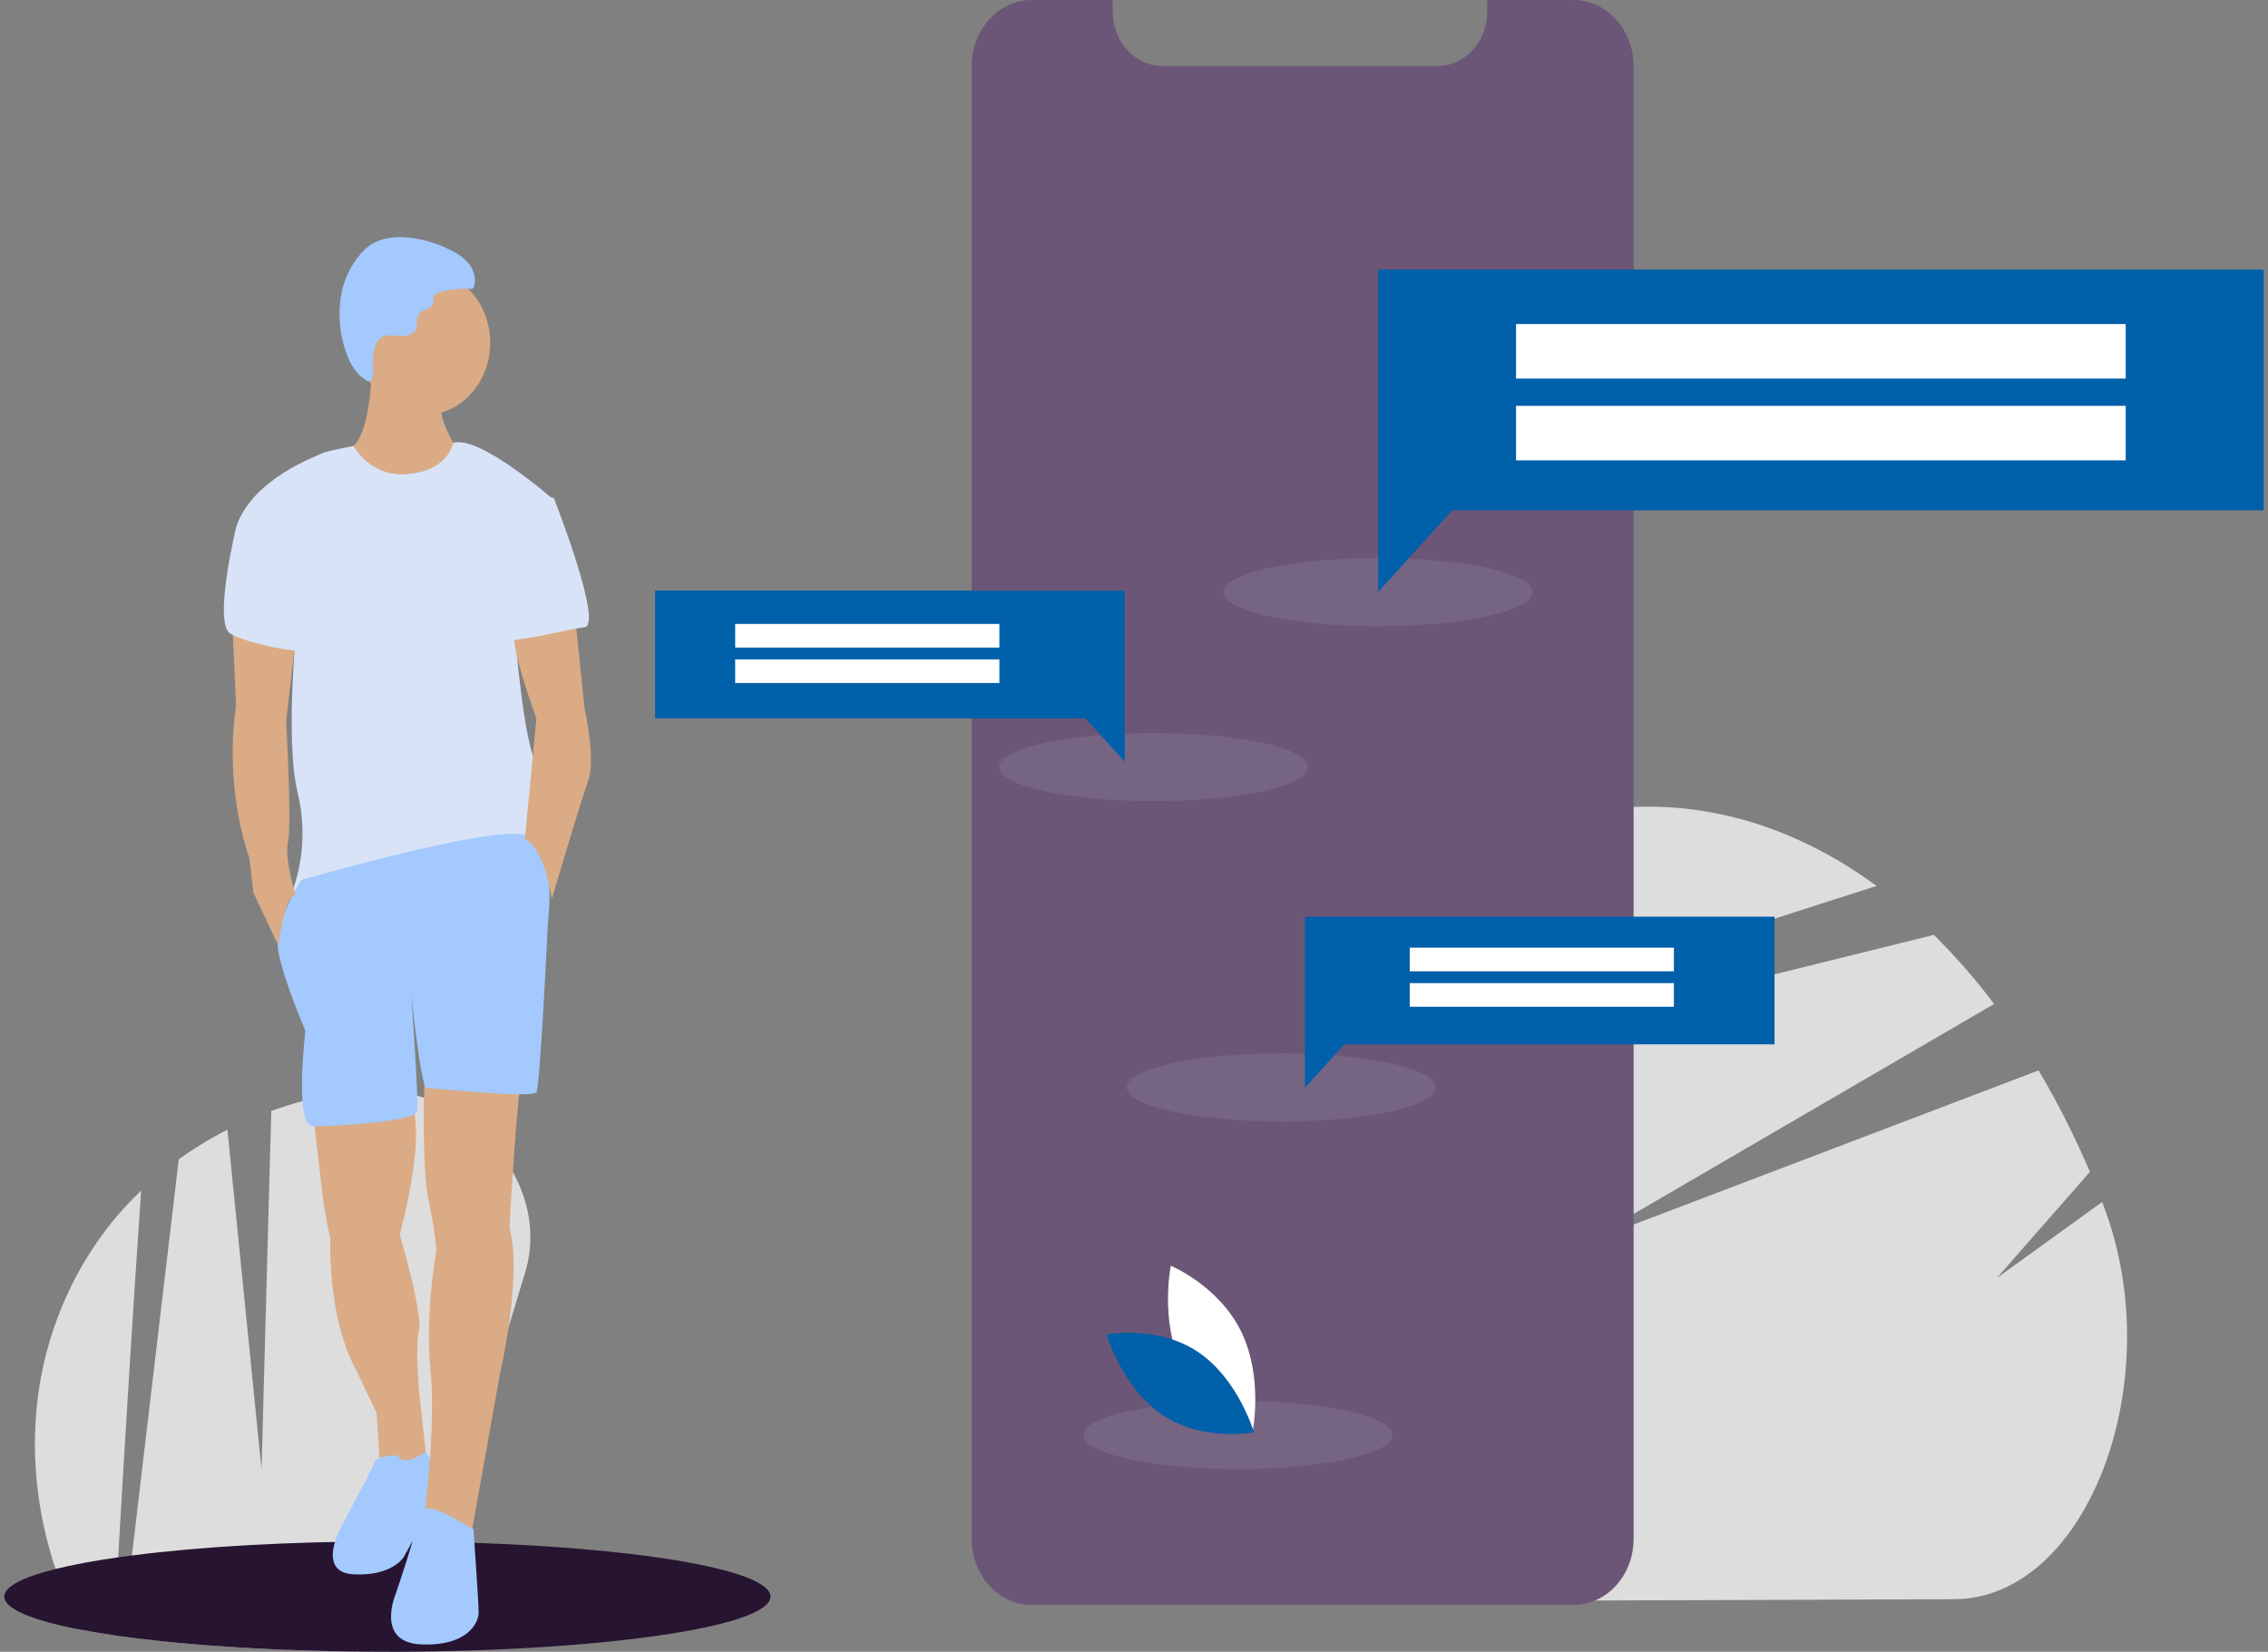 <svg width="265" height="193" viewBox="0 0 265 193" fill="none" xmlns="http://www.w3.org/2000/svg">
<rect x="0" y="0" width="265" height="193" fill="#808080" stroke="none"/>
<g clip-path="url(#clip0_4_4692)">
<path d="M228.333 186.856L173.171 187.057C158.537 182.207 146.547 165.36 146.471 140.103C146.456 136.298 146.717 132.498 147.25 128.738L191.681 117.728L225.956 109.235C228.482 111.73 230.835 114.429 232.997 117.31L200.222 136.399L184.76 145.405L202.134 138.793L238.195 125.071C240.444 128.863 242.447 132.826 244.191 136.929L233.311 149.332L245.619 140.444C245.672 140.58 245.724 140.717 245.776 140.853C253.577 161.28 243.898 186.799 228.333 186.856Z" fill="#DEDDDD"/>
<path d="M219.268 103.519C210.926 106.161 200.67 109.5 190.126 112.97C174.88 117.989 159.031 123.286 147.492 127.158L147.5 127.112C147.926 124.395 148.929 121.828 150.426 119.62C158.973 107.362 169.857 98.799 181.97 95.619H181.971C185.378 94.722 188.866 94.263 192.368 94.251C202.005 94.215 211.134 97.549 219.268 103.519Z" fill="#DEDDDD"/>
<path d="M61.362 148.668L51.825 180.174L49.483 187.914C48.356 189.793 47.012 191.503 45.486 193H45.262C33.246 193 22.335 192.318 14.294 191.211L15.414 181.748L17.815 161.451L20.886 135.459C22.701 134.154 24.602 132.999 26.573 132.005L29.28 158.964L30.558 171.682L30.929 158.064L31.696 129.799C34.117 128.936 36.593 128.272 39.104 127.814L43.125 137.927L41.224 127.474C41.306 127.463 41.388 127.45 41.469 127.44C53.678 125.818 64.712 137.593 61.362 148.668Z" fill="#DEDDDD"/>
<path d="M16.492 139.117C16.039 145.554 15.531 153.483 15.026 161.645C14.602 168.507 14.184 175.531 13.806 181.965C13.618 185.175 13.44 188.238 13.279 191.062C11.912 190.863 10.634 190.648 9.457 190.425C8.296 188.151 7.304 185.778 6.49 183.327C4.42 177.097 3.629 170.564 4.324 164.111V164.109C4.604 161.507 5.125 158.943 5.879 156.458C7.935 149.729 11.602 143.737 16.492 139.117Z" fill="#DEDDDD"/>
<path d="M90.024 186.552C90.024 190.104 70.103 192.981 45.486 193H45.262C33.246 193 22.335 192.318 14.294 191.211C13.95 191.16 13.611 191.113 13.279 191.062C11.912 190.863 10.634 190.648 9.457 190.425C3.833 189.345 0.5 188.004 0.5 186.552C0.5 185.376 2.68 184.277 6.49 183.327C8.502 182.825 10.966 182.369 13.806 181.965C14.328 181.888 14.864 181.816 15.414 181.748C23.334 180.726 33.795 180.104 45.262 180.104C47.491 180.104 49.683 180.128 51.825 180.174C73.433 180.63 90.024 183.311 90.024 186.552Z" fill="#261430"/>
<path d="M36.581 130.107L37.706 139.783C37.706 139.783 38.156 143.009 38.606 144.745C38.606 144.745 38.156 153.926 41.755 160.376L44.004 165.091L44.454 172.038L50.078 172.782L48.953 162.361C48.953 162.361 48.503 157.399 48.953 155.414C49.403 153.429 46.704 144.249 46.704 144.249C46.704 144.249 50.303 131.347 47.603 128.122C44.904 124.896 36.581 130.107 36.581 130.107Z" fill="#DAAB85"/>
<path d="M46.479 170.053C46.479 170.053 44.004 170.053 43.779 170.797C43.554 171.542 39.955 178.241 39.955 178.241C39.955 178.241 36.806 183.699 41.305 183.947C45.804 184.195 47.153 181.962 47.153 181.962C47.153 181.962 51.202 174.767 51.427 173.527C51.652 172.286 49.737 169.627 49.737 169.627C49.737 169.627 47.154 171.542 46.479 170.053Z" fill="#A3C9FF"/>
<path d="M49.628 48.478C53.852 48.478 57.276 44.701 57.276 40.042C57.276 35.383 53.852 31.606 49.628 31.606C45.404 31.606 41.98 35.383 41.98 40.042C41.98 44.701 45.404 48.478 49.628 48.478Z" fill="#DAAB85"/>
<path d="M43.442 42.647C43.442 42.647 43.442 51.827 40.518 52.572C37.593 53.316 44.567 61.752 48.391 60.759C52.215 59.767 53.789 53.068 53.789 53.068C53.789 53.068 50.415 48.354 51.765 45.872C53.114 43.391 43.442 42.647 43.442 42.647Z" fill="#DAAB85"/>
<path d="M46.703 55.425C45.63 55.388 44.58 55.068 43.641 54.492C42.702 53.916 41.902 53.1 41.307 52.114C41.307 52.114 38.156 52.696 37.706 52.944C37.256 53.192 29.383 55.921 27.584 61.627L34.782 71.8C34.782 71.8 33.207 86.191 34.782 92.642C35.719 96.505 35.482 100.602 34.107 104.303C34.107 104.303 33.432 104.551 34.557 105.047C35.681 105.544 61.55 99.837 61.999 98.348C62.449 96.86 61.55 96.86 62.224 96.115C62.899 95.371 64.699 90.905 62.899 89.416C61.1 87.927 59.975 71.552 59.975 71.552L64.699 58.402C64.699 58.402 56.065 50.792 52.959 51.743C52.959 51.743 52.327 55.425 46.703 55.425Z" fill="#D8E3F8"/>
<path d="M49.628 125.144C49.628 125.144 49.178 136.061 50.078 140.279C50.977 144.497 50.977 146.234 50.977 146.234C50.977 146.234 49.628 153.429 50.303 160.128C50.977 166.827 49.515 177.625 49.515 177.625L55.026 179.481L58.4 160.625C58.4 160.625 61.1 148.963 59.525 143.505C59.525 143.505 60.425 126.881 61.1 125.144C61.775 123.408 49.628 125.144 49.628 125.144Z" fill="#DAAB85"/>
<path d="M43.592 41.544C43.693 40.753 43.908 39.89 44.519 39.462C45.154 39.017 45.974 39.199 46.724 39.26C47.474 39.32 48.394 39.113 48.64 38.33C48.794 37.841 48.628 37.257 48.868 36.812C49.249 36.105 50.415 36.186 50.616 35.393C50.679 35.142 50.617 34.861 50.709 34.621C50.833 34.297 51.181 34.168 51.492 34.089C52.628 33.799 53.795 33.685 54.959 33.752C55.073 33.774 55.191 33.748 55.288 33.68C55.34 33.624 55.376 33.553 55.394 33.476C55.658 32.607 55.379 31.621 54.855 30.911C54.298 30.226 53.612 29.686 52.844 29.326C51.145 28.417 49.304 27.878 47.42 27.736C45.985 27.637 44.479 27.809 43.257 28.644C42.894 28.897 42.558 29.192 42.254 29.526C40.925 30.996 40.058 32.898 39.781 34.953C39.513 37.002 39.721 39.093 40.385 41.029C40.774 42.195 41.386 43.399 42.334 44.117C42.842 44.502 43.279 44.858 43.49 44.204C43.714 43.511 43.493 42.312 43.592 41.544Z" fill="#A3C9FF"/>
<path d="M35.232 102.814C35.232 102.814 31.858 107.777 32.532 111.25C33.207 114.724 35.681 120.43 35.681 120.43C35.681 120.43 34.332 131.595 36.581 131.595C38.831 131.595 48.503 131.099 48.728 129.859C48.953 128.618 48.053 116.212 48.053 116.212C48.053 116.212 49.178 127.129 49.853 127.129C50.528 127.129 62.224 128.37 62.674 127.626C63.124 126.881 64.024 107.777 64.024 107.777C64.024 107.777 65.251 98.766 61.376 97.565C57.501 96.363 35.232 102.814 35.232 102.814Z" fill="#A3C9FF"/>
<path d="M53.227 177.496C53.227 177.496 49.178 175.015 48.953 177C48.728 178.985 46.254 186.18 46.254 186.18C46.254 186.18 43.779 191.887 49.178 192.135C54.577 192.383 55.926 189.654 55.926 188.413C55.926 187.173 55.321 178.662 55.321 178.662L53.227 177.496Z" fill="#A3C9FF"/>
<path d="M67.173 71.8L68.298 82.717C68.298 82.717 69.647 88.672 68.748 91.153C67.848 93.634 64.474 105.047 64.474 105.047C64.474 105.047 63.574 98.845 61.325 98.1L62.674 83.958C62.674 83.958 59.454 75.133 60.164 73.963C60.875 72.793 67.173 71.8 67.173 71.8Z" fill="#DAAB85"/>
<path d="M27.134 72.544L27.584 82.469C27.584 82.469 26.009 91.153 29.158 100.333L29.608 104.303L32.532 110.506C32.532 110.506 33.207 104.551 34.557 104.551C34.557 104.551 33.207 100.581 33.657 98.348C34.107 96.115 33.432 84.206 33.432 84.206L34.557 74.571L27.134 72.544Z" fill="#DAAB85"/>
<path d="M62.224 58.154H64.699C64.699 58.154 70.547 73.041 68.298 73.289C66.048 73.537 58.85 75.522 58.625 74.529C58.401 73.537 62.224 58.154 62.224 58.154Z" fill="#D8E3F8"/>
<path d="M29.608 59.395L27.584 61.628C27.584 61.628 24.884 72.793 26.909 74.033C28.933 75.274 36.581 76.762 37.031 75.77C37.481 74.778 29.608 59.395 29.608 59.395Z" fill="#D8E3F8"/>
<path d="M190.879 7.732V179.796C190.877 181.846 190.137 183.811 188.823 185.26C187.509 186.708 185.726 187.523 183.868 187.523H120.539C119.619 187.525 118.707 187.326 117.856 186.939C117.005 186.551 116.232 185.982 115.581 185.264C114.929 184.547 114.413 183.694 114.061 182.756C113.709 181.817 113.528 180.812 113.529 179.796V7.733C113.529 6.717 113.71 5.711 114.063 4.773C114.415 3.835 114.931 2.983 115.582 2.265C116.233 1.547 117.006 0.977 117.857 0.588C118.707 0.2 119.619 -8.74958e-05 120.539 3.62781e-07H130.017V1.341C130.016 3.029 130.624 4.649 131.706 5.843C132.789 7.037 134.257 7.708 135.787 7.709H167.997C169.229 7.712 170.429 7.276 171.419 6.466C171.619 6.306 171.809 6.13 171.987 5.941C172.551 5.347 172.999 4.633 173.305 3.842C173.612 3.051 173.769 2.2 173.768 1.341V3.62781e-07H183.868C184.789 -0 185.701 0.199 186.551 0.588C187.402 0.976 188.175 1.546 188.826 2.264C189.477 2.982 189.993 3.835 190.345 4.773C190.698 5.711 190.879 6.717 190.879 7.732Z" fill="#6C5677"/>
<path opacity="0.1" d="M161.018 73.169C170.986 73.169 179.067 71.386 179.067 69.187C179.067 66.988 170.986 65.205 161.018 65.205C151.049 65.205 142.969 66.988 142.969 69.187C142.969 71.386 151.049 73.169 161.018 73.169Z" fill="#D8E3F8"/>
<path opacity="0.1" d="M134.786 93.608C144.754 93.608 152.835 91.826 152.835 89.626C152.835 87.427 144.754 85.645 134.786 85.645C124.818 85.645 116.737 87.427 116.737 89.626C116.737 91.826 124.818 93.608 134.786 93.608Z" fill="#D8E3F8"/>
<path opacity="0.1" d="M149.707 131.036C159.675 131.036 167.756 129.254 167.756 127.055C167.756 124.856 159.675 123.073 149.707 123.073C139.739 123.073 131.658 124.856 131.658 127.055C131.658 129.254 139.739 131.036 149.707 131.036Z" fill="#D8E3F8"/>
<path opacity="0.1" d="M144.653 171.65C154.621 171.65 162.702 169.867 162.702 167.668C162.702 165.469 154.621 163.687 144.653 163.687C134.685 163.687 126.604 165.469 126.604 167.668C126.604 169.867 134.685 171.65 144.653 171.65Z" fill="#D8E3F8"/>
<path d="M207.344 107.107H152.474V113.021V122.026V127.094L157.068 122.026H207.344V107.107Z" fill="#0060AA"/>
<path d="M76.547 69.015H131.417V74.929V83.935V89.002L126.823 83.935H76.547V69.015Z" fill="#0060AA"/>
<path d="M195.584 110.73H164.716V113.49H195.584V110.73Z" fill="white"/>
<path d="M195.584 114.871H164.716V117.631H195.584V114.871Z" fill="white"/>
<path d="M116.769 72.903H85.901V75.664H116.769V72.903Z" fill="white"/>
<path d="M116.769 77.044H85.901V79.805H116.769V77.044Z" fill="white"/>
<path d="M264.5 31.493H161.018V42.647V59.631V69.187L169.681 59.631H264.5V31.493Z" fill="#0060AA"/>
<path d="M248.376 37.864H177.142V44.235H248.376V37.864Z" fill="white"/>
<path d="M248.376 47.42H177.142V53.791H248.376V47.42Z" fill="white"/>
<path d="M138.117 159.707C140.751 165.095 146.341 167.408 146.341 167.408C146.341 167.408 147.661 160.985 145.027 155.597C142.393 150.209 136.803 147.896 136.803 147.896C136.803 147.896 135.483 154.319 138.117 159.707Z" fill="white"/>
<path d="M139.927 157.934C144.683 161.09 146.514 167.359 146.514 167.359C146.514 167.359 140.636 168.51 135.88 165.354C131.125 162.199 129.293 155.93 129.293 155.93C129.293 155.93 135.172 154.779 139.927 157.934Z" fill="#0060AA"/>
</g>
<defs>
<clipPath id="clip0_4_4692">
<rect width="264" height="193" fill="white" transform="translate(0.5)"/>
</clipPath>
</defs>
</svg>
